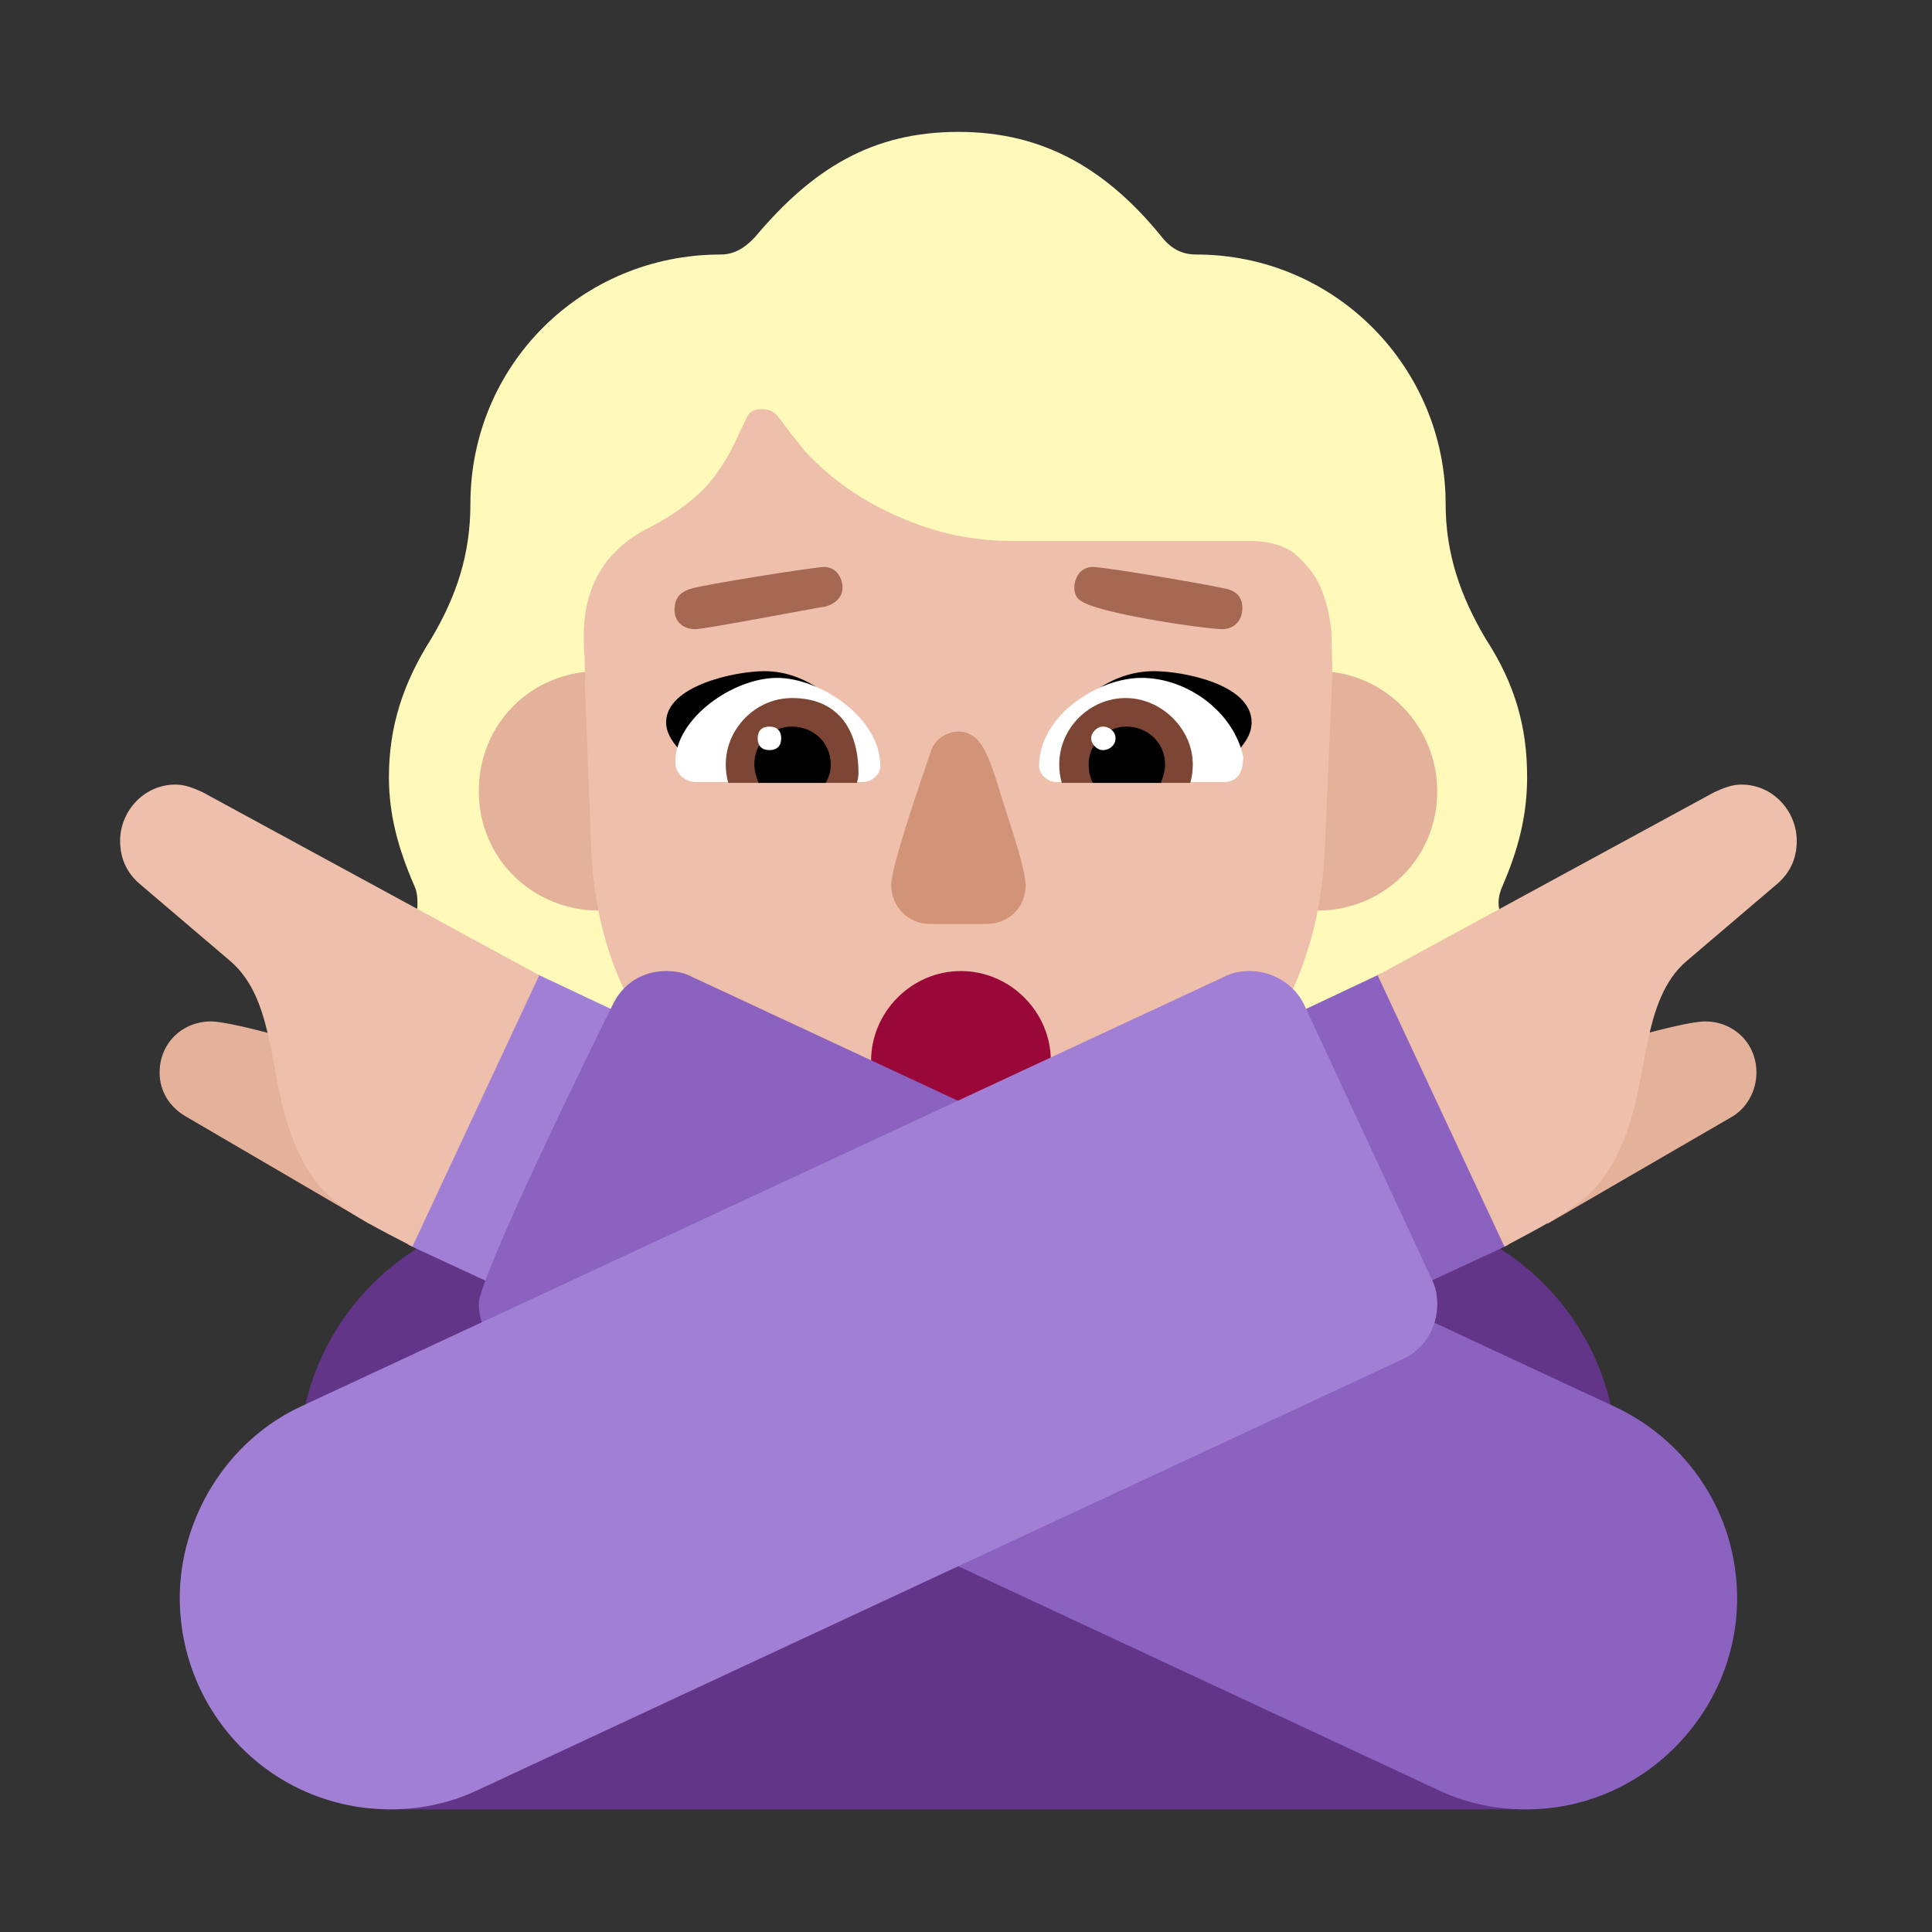 <svg version="1.1" xmlns="http://www.w3.org/2000/svg" viewBox="0 0 2300 2300"><rect x="0" y="0" width="2300" height="2300" fill="#333333" stroke="none"/><g transform="scale(1,-1) translate(-256, -1869)">
		<path d="M1784 357c159 0 290 125 290 290 0 23-2 45-7 65-8 29-27 63-27 82 0 8 2 14 5 21 19 44 29 84 29 129 0 59-14 110-49 164-31 52-48 103-48 161 0 162-131 297-297 297-17 0-30 7-41 21-65 80-140 125-242 125-102 0-173-43-242-125-11-12-24-21-41-21-166 0-298-132-298-297 0-59-16-109-47-161-33-52-50-104-50-164 0-45 11-85 30-129 3-6 4-13 4-21 0-7-1-14-4-20-19-44-30-81-30-127 0-159 128-290 291-290l774 0 z" fill="#FFF9BA"/>
		<path d="M969 785c80 0 143 62 143 142 0 80-62 143-143 143-80 0-143-62-143-143 0-80 64-142 143-142 z M1825 785c76 0 142 60 142 142 0 78-63 143-142 143-80 0-143-62-143-143 0-80 64-142 143-142 z" fill="#E4B29A"/>
		<path d="M1397 445c60 0 116 10 168 30 51 20 97 48 136 84 39 36 70 79 93 130 23 50 36 105 39 165l9 208 0 15-1 40c-2 19-6 37-13 53-7 16-18 29-31 40-13 10-31 15-54 15l-282 0c-46 0-90 9-133 28-43 18-81 44-113 78l-16 20-16 21c-5 7-12 10-20 10-9 0-15-3-18-10l-10-21c-11-25-25-47-41-64-17-17-38-32-63-45-53-26-80-69-80-130 0-9 0-17 1-25 0-8 0-16 1-25l-1 0 8-208c3-60 16-115 40-165 23-50 55-93 94-129 39-37 84-65 136-85 52-20 108-30 167-30 z" fill="#EEBFAA"/>
		<path d="M1400 499c59 0 107 49 107 107 0 59-49 107-107 107-59 0-107-49-107-107 0-59 49-107 107-107 z" fill="#990839"/>
		<path d="M1430 769c26 0 47 19 47 46 0 13-9 44-20 78-21 63-27 105-60 105-15 0-29-10-33-24-11-33-47-135-47-159 0-25 20-46 46-46l67 0 z" fill="#D19479"/>
		<path d="M1691 943c-60 20-116 35-177 54 24 38 64 73 116 73 33 0 116-15 116-61 0-29-36-50-55-66 z M1104 943c59 20 118 37 178 54-26 37-65 73-116 73-34 0-117-17-117-61 0-27 36-50 55-66 z" fill="#000000"/>
		<path d="M1712 938l-198 0c-11 0-21 9-21 19 0 60 70 105 122 105 55 0 110-41 121-94 0-18-6-30-24-30 z M1283 938c11 0 21 9 21 19 0 58-72 105-123 105-52 0-121-48-121-100 0-15 12-24 25-24l198 0 z" fill="#FFFFFF"/>
		<path d="M1673 937l-153 0c-2 7-3 14-3 22 0 44 37 79 79 79 43 0 80-37 80-79 0-8-1-15-3-22 z M1276 937c1 3 2 7 2 11 0 57-28 90-79 90-44 0-79-37-79-79 0-8 1-15 3-22l153 0 z" fill="#7D4533"/>
		<path d="M1638 937l-81 0c-3 6-5 13-5 22 0 25 21 45 45 45 25 0 46-19 46-45 0-7-2-14-5-22 z M1239 937c4 7 6 14 6 22 0 26-21 45-46 45-25 0-45-19-45-45 0-7 2-14 5-22l80 0 z" fill="#000000"/>
		<path d="M1172 976c9 0 14 5 14 14 0 9-5 14-14 14-9 0-14-5-14-14 0-9 5-14 14-14 z M1569 976c8 0 15 6 15 14 0 8-7 14-15 14-7 0-14-7-14-14 0-7 7-14 14-14 z" fill="#FFFFFF"/>
		<path d="M1711 1120c15 0 24 11 24 25 0 12-6 20-19 23-21 5-144 26-159 26-15 0-22-13-22-25 0-6 2-11 6-14 17-16 152-35 170-35 z M1084 1120c11 0 136 24 155 27 11 3 20 11 20 22 0 13-8 25-22 25-11 0-144-21-159-26-13-4-19-12-19-25 0-15 11-23 25-23 z" fill="#A56953"/>
		<path d="M2074-285c59 0 107 49 107 106l0 309c0 162-131 298-297 298l-974 0c-165 0-298-135-298-298l0-309c0-60 51-106 107-106l1355 0 z" fill="#633589"/>
		<path d="M904 312l151 322-159 75-154-322 162-75 z" fill="#A17FD5"/>
		<path d="M2073-285c140 0 251 116 251 251 0 102-60 188-145 228l-1099 512c-9 5-20 7-31 7-28 0-52-15-64-41-25-50-159-324-159-355 0-28 17-54 42-66l1098-512c33-16 68-24 107-24 z" fill="#8B62BF"/>
		<path d="M1890 312l162 75-152 323-161-76 151-322 z" fill="#8B62BF"/>
		<path d="M721-285c37 0 73 8 106 24l1099 512c26 12 41 38 41 65 0 11-2 22-7 31l-151 325c-12 26-39 41-65 41-11 0-22-2-31-7l-1098-511c-91-42-145-136-145-228 0-138 110-252 251-252 z" fill="#A17FD5"/>
		<path d="M696 412l-16 199c-34 8-144 42-173 42-33 0-61-25-61-61 0-22 12-41 31-52l219-128 z M2098 412l219 127c18 10 30 31 30 53 0 36-28 61-61 61-30 0-141-35-173-42l-15-199 z" fill="#E4B29A"/>
		<path d="M747 385c-81 42-115 58-142 127-30 75-20 166-75 213l-108 92c-15 13-23 30-23 51 0 35 28 67 66 67 11 0 21-4 32-9l401-218-151-323 z M2047 385c87 46 116 62 143 129 29 73 20 165 74 211l108 92c15 13 23 30 23 51 0 35-28 67-66 67-11 0-21-4-32-9l-401-218 151-323 z" fill="#EEBFAA"/>
	</g></svg>
